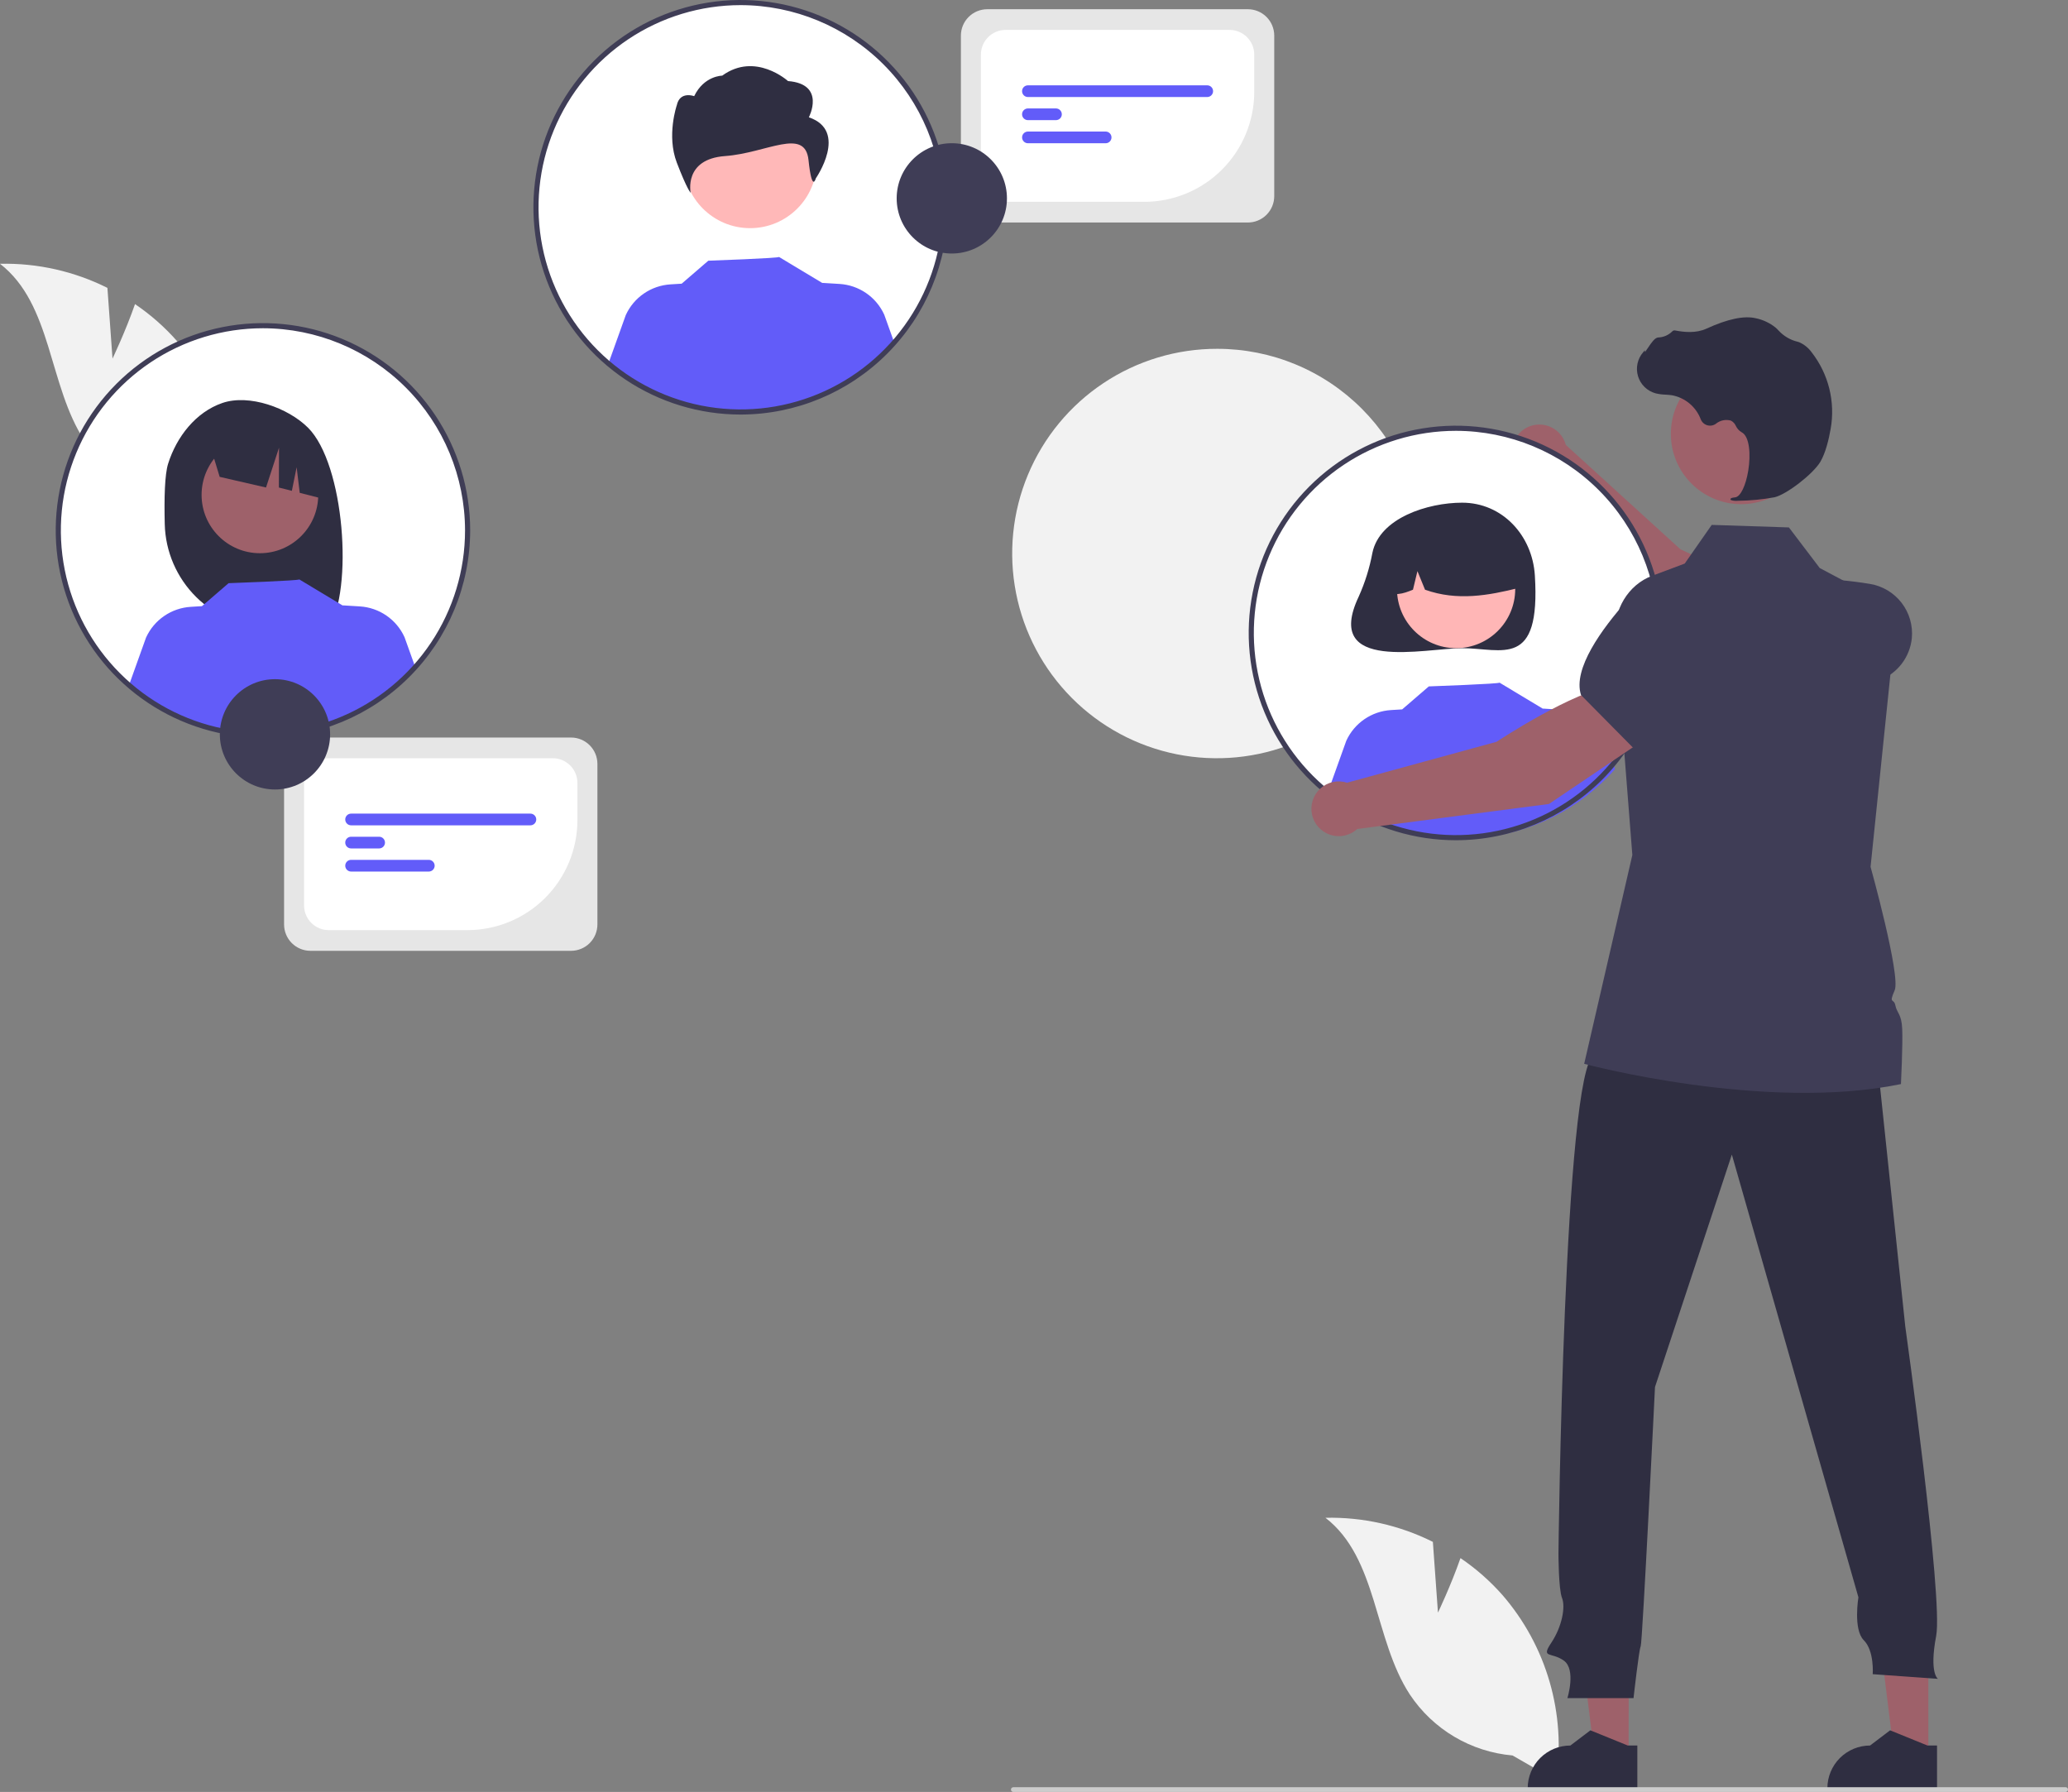 <svg width="449" height="389" viewBox="0 0 449 389" fill="none" xmlns="http://www.w3.org/2000/svg">
<rect x="0" y="0" width="449" height="389" fill="#808080" stroke="none"/>
<g clip-path="url(#clip0_304_62)">
<path d="M308.634 120.24C308.618 129.03 305.997 137.617 301.101 144.916C296.206 152.216 289.256 157.9 281.13 161.249C273.005 164.598 264.069 165.462 255.453 163.732C246.836 162.002 238.926 157.756 232.723 151.53C226.519 145.303 222.301 137.378 220.602 128.754C218.903 120.131 219.799 111.197 223.176 103.082C226.554 94.968 232.262 88.038 239.577 83.168C246.893 78.297 255.489 75.706 264.277 75.722C270.117 75.717 275.9 76.867 281.294 79.104C286.688 81.341 291.587 84.623 295.708 88.76C299.83 92.897 303.094 97.808 305.312 103.21C307.53 108.613 308.659 114.4 308.634 120.24Z" fill="#F2F2F2"/>
<path d="M382.588 146.145L388.835 134.214C383.233 127.448 364.851 119.242 364.851 119.242L339.972 96.594C339.707 95.584 339.181 94.661 338.446 93.919C337.711 93.177 336.793 92.641 335.786 92.366C334.778 92.091 333.716 92.087 332.706 92.353C331.696 92.619 330.774 93.147 330.033 93.882C329.291 94.618 328.757 95.536 328.483 96.544C328.209 97.553 328.206 98.615 328.473 99.625C328.741 100.635 329.269 101.556 330.006 102.297C330.743 103.037 331.662 103.57 332.67 103.843L359.547 136.082L382.588 146.145Z" fill="#9E616A"/>
<path d="M379.561 145.322L388.383 148.131C394.798 150.174 401.711 150.02 408.029 147.694C409.94 146.982 411.614 145.75 412.862 144.137C414.11 142.524 414.882 140.594 415.09 138.565C415.354 135.813 414.564 133.063 412.878 130.871C411.192 128.68 408.738 127.21 406.01 126.76C397.737 125.4 387.077 124.729 383.274 129.256L383.235 129.301L379.561 145.322Z" fill="#3F3D56"/>
<path d="M316.106 181.848C340.647 181.848 360.541 161.951 360.541 137.408C360.541 112.865 340.647 92.968 316.106 92.968C291.565 92.968 271.671 112.865 271.671 137.408C271.671 161.951 291.565 181.848 316.106 181.848Z" fill="white"/>
<path d="M297.971 120.026C297.361 123.302 296.361 126.495 294.992 129.534C287.154 146.118 309.476 140.712 317.453 140.712C326.175 140.712 334.52 145.299 333.246 124.918C332.701 116.212 326.175 109.124 317.453 109.124C310.003 109.124 299.529 112.435 297.971 120.026Z" fill="#2F2E41"/>
<path d="M316.147 140.708C323.234 140.708 328.98 134.962 328.98 127.874C328.98 120.785 323.234 115.039 316.147 115.039C309.059 115.039 303.313 120.785 303.313 127.874C303.313 134.962 309.059 140.708 316.147 140.708Z" fill="#FFB6B6"/>
<path d="M307.431 114.791C309.68 113.42 312.256 112.678 314.89 112.643C317.523 112.608 320.117 113.282 322.402 114.593C324.686 115.905 326.576 117.805 327.874 120.097C329.172 122.389 329.83 124.988 329.781 127.621C323.241 129.263 316.372 130.52 309.398 128.014L307.751 123.983L306.78 128.017C304.657 128.885 302.528 129.62 300.398 128.009C300.311 125.382 300.915 122.78 302.149 120.46C303.384 118.14 305.205 116.186 307.431 114.791Z" fill="#2F2E41"/>
<path d="M350.656 166.958C342.958 175.718 332.123 181.099 320.492 181.94C308.861 182.781 297.366 179.013 288.488 171.451L292.3 160.815C293.161 158.926 294.52 157.307 296.231 156.132C297.943 154.956 299.942 154.269 302.014 154.144L304.438 153.995L310.22 149.008C310.22 149.008 325.798 148.451 325.567 148.185L335.003 153.861L334.995 153.822L338.705 154.05C340.777 154.175 342.776 154.862 344.488 156.037C346.199 157.212 347.558 158.832 348.419 160.721L350.656 166.958Z" fill="#625CF9"/>
<path d="M312.207 350.075L311.103 334.717C303.871 331.101 295.865 329.306 287.781 329.486C299.154 338.278 298.243 355.85 306.119 367.876C308.605 371.608 311.898 374.732 315.755 377.018C319.612 379.304 323.933 380.693 328.4 381.082L337.865 386.527C338.948 379.371 338.466 372.064 336.454 365.111C334.441 358.158 330.945 351.724 326.207 346.253C323.518 343.21 320.457 340.517 317.096 338.239C315.027 344.179 312.207 350.075 312.207 350.075Z" fill="#F2F2F2"/>
<path d="M24.427 77.851L23.322 62.493C16.09 58.877 8.084 57.081 0 57.262C11.373 66.054 10.462 83.626 18.338 95.652C20.824 99.383 24.117 102.508 27.974 104.794C31.831 107.08 36.153 108.469 40.619 108.857L50.084 114.303C51.167 107.146 50.685 99.84 48.673 92.887C46.66 85.934 43.164 79.5 38.426 74.028C35.737 70.985 32.676 68.293 29.315 66.015C27.246 71.955 24.427 77.851 24.427 77.851Z" fill="#F2F2F2"/>
<path d="M353.612 381.335L346.229 381.334L342.717 352.854H353.614L353.612 381.335Z" fill="#9E616A"/>
<path d="M355.495 388.492L331.689 388.492V388.19C331.69 385.733 332.666 383.376 334.404 381.638C336.141 379.9 338.498 378.924 340.955 378.924H340.956L345.304 375.624L353.418 378.924L355.496 378.924L355.495 388.492Z" fill="#2F2E41"/>
<path d="M418.682 381.335L411.299 381.334L407.787 352.854H418.684L418.682 381.335Z" fill="#9E616A"/>
<path d="M420.565 388.493L396.759 388.492V388.19C396.759 385.733 397.735 383.376 399.473 381.638C401.211 379.9 403.567 378.924 406.025 378.924H406.025L410.374 375.624L418.487 378.924L420.565 378.924L420.565 388.493Z" fill="#2F2E41"/>
<path d="M407.453 228.905L413.663 287.904C413.663 287.904 421.93 346.979 420.377 355.13C418.825 363.282 420.765 364.446 420.765 364.446L406.6 363.437C406.6 363.437 406.988 358.391 404.659 356.062C402.331 353.733 403.495 346.747 403.495 346.747L376.016 250.642L359.328 301.102C359.328 301.102 356.611 356.607 356.223 357.383C355.835 358.16 354.67 368.64 354.67 368.64H340.31C340.31 368.64 342.251 362.429 339.534 360.489C336.817 358.548 334.489 360.101 336.817 356.607C339.146 353.114 339.922 348.844 339.146 346.903C338.37 344.963 338.37 337.2 338.37 337.2C338.37 337.2 339.534 232.399 346.132 228.905C352.73 225.412 407.453 228.905 407.453 228.905Z" fill="#2F2E41"/>
<path d="M378.045 109.447C386.48 109.447 393.318 102.609 393.318 94.172C393.318 85.736 386.48 78.897 378.045 78.897C369.61 78.897 362.771 85.736 362.771 94.172C362.771 102.609 369.61 109.447 378.045 109.447Z" fill="#9E616A"/>
<path d="M412.731 235.336C383.152 241.445 343.954 230.942 343.954 230.942L354.411 185.61L350.693 138.17C350.239 132.369 353.543 126.931 358.683 125.004L365.78 122.345L371.646 113.946L388.403 114.495L395.102 123.314L400.388 126.118L411.848 132.197L411.899 132.222V132.248L408.302 167.137L406.133 188.173C406.133 188.173 412.721 211.833 411.369 214.97C410.017 218.103 411.193 216.59 411.52 218.265C411.848 219.939 412.852 220.045 413.003 223.345C413.16 226.639 412.731 235.336 412.731 235.336Z" fill="#3F3D56"/>
<path d="M448.488 389H220.005C219.87 389 219.74 388.945 219.644 388.85C219.549 388.754 219.495 388.624 219.495 388.488C219.495 388.353 219.549 388.223 219.644 388.127C219.74 388.031 219.87 387.977 220.005 387.976H448.488C448.624 387.976 448.754 388.03 448.85 388.126C448.946 388.222 449 388.353 449 388.488C449 388.624 448.946 388.754 448.85 388.85C448.754 388.946 448.624 389 448.488 389Z" fill="#CCCCCC"/>
<path d="M377.301 108.714C379.98 108.686 382.652 108.43 385.287 107.948C387.896 107.347 393.652 102.895 395.22 100.266C396.386 98.312 397.085 95.29 397.467 93.099C397.983 90.199 397.883 87.224 397.176 84.365C396.468 81.506 395.168 78.827 393.36 76.503C392.662 75.529 391.715 74.762 390.618 74.282C390.521 74.247 390.421 74.216 390.32 74.191C388.73 73.816 387.288 72.974 386.179 71.773C385.964 71.53 385.731 71.303 385.483 71.093C384.239 70.097 382.778 69.41 381.217 69.087C378.697 68.482 375.091 69.24 370.5 71.344C368.194 72.401 365.634 72.106 363.661 71.731C363.551 71.713 363.437 71.724 363.332 71.763C363.227 71.802 363.134 71.868 363.062 71.954C362.248 72.759 361.159 73.226 360.014 73.261C359.313 73.31 358.603 74.3 357.746 75.59C357.552 75.882 357.325 76.224 357.16 76.432L357.127 76.041L356.742 76.488C356.136 77.192 355.718 78.037 355.527 78.946C355.336 79.854 355.378 80.796 355.649 81.684C355.92 82.572 356.411 83.377 357.076 84.024C357.742 84.671 358.561 85.139 359.456 85.385C360.166 85.554 360.892 85.651 361.622 85.673C362.064 85.701 362.522 85.73 362.962 85.795C364.374 86.046 365.696 86.66 366.801 87.575C367.905 88.49 368.753 89.676 369.262 91.017C369.382 91.327 369.572 91.605 369.817 91.83C370.061 92.055 370.355 92.22 370.673 92.314C370.992 92.407 371.328 92.426 371.656 92.37C371.983 92.312 372.293 92.181 372.562 91.985C373.008 91.618 373.537 91.365 374.103 91.247C374.669 91.129 375.255 91.149 375.811 91.306C376.294 91.559 376.677 91.971 376.893 92.472C377.154 93.029 377.576 93.497 378.104 93.814C379.905 94.684 380.132 98.741 379.582 102.141C379.05 105.419 377.895 107.811 376.772 107.956C375.907 108.068 375.81 108.133 375.751 108.288L375.699 108.426L375.799 108.552C376.283 108.713 376.795 108.768 377.301 108.714Z" fill="#2F2E41"/>
<path d="M316.106 182.404C307.207 182.404 298.509 179.765 291.11 174.821C283.711 169.877 277.944 162.849 274.539 154.627C271.134 146.405 270.243 137.358 271.979 128.63C273.715 119.901 278 111.884 284.292 105.591C290.584 99.298 298.601 95.012 307.328 93.276C316.056 91.54 325.102 92.431 333.323 95.837C341.544 99.242 348.571 105.01 353.515 112.409C358.459 119.809 361.097 128.508 361.097 137.408C361.084 149.338 356.339 160.775 347.905 169.21C339.47 177.646 328.034 182.391 316.106 182.404ZM316.106 93.525C307.428 93.525 298.944 96.099 291.728 100.921C284.513 105.742 278.889 112.596 275.568 120.615C272.247 128.633 271.378 137.457 273.071 145.969C274.764 154.482 278.943 162.301 285.079 168.438C291.216 174.575 299.034 178.755 307.546 180.448C316.057 182.141 324.88 181.272 332.897 177.951C340.915 174.629 347.768 169.005 352.589 161.788C357.411 154.571 359.984 146.087 359.984 137.408C359.971 125.773 355.344 114.619 347.118 106.393C338.892 98.166 327.739 93.538 316.106 93.525Z" fill="#3F3D56"/>
<path d="M160.804 89.436C185.345 89.436 205.239 69.54 205.239 44.996C205.239 20.453 185.345 0.557 160.804 0.557C136.263 0.557 116.369 20.453 116.369 44.996C116.369 69.54 136.263 89.436 160.804 89.436Z" fill="white"/>
<path d="M162.861 49.529C170.863 49.529 177.35 43.042 177.35 35.038C177.35 27.035 170.863 20.547 162.861 20.547C154.859 20.547 148.372 27.035 148.372 35.038C148.372 43.042 154.859 49.529 162.861 49.529Z" fill="#FFB8B8"/>
<path d="M175.618 25.465C175.618 25.465 179.391 18.253 171.091 17.597C171.091 17.597 164.015 11.178 156.803 16.423C156.803 16.423 152.87 16.423 150.718 20.875C150.718 20.875 147.625 19.702 146.945 22.843C146.945 22.843 144.681 29.4 146.945 35.301C149.209 41.202 149.961 41.858 149.961 41.858C149.961 41.858 148.372 34.535 157.427 33.879C166.482 33.223 174.789 27.55 175.544 34.763C176.299 41.976 177.128 38.717 177.128 38.717C177.128 38.717 184.295 28.416 175.618 25.465Z" fill="#2F2E41"/>
<path d="M194.221 74.546C186.523 83.306 175.689 88.688 164.058 89.528C152.427 90.369 140.931 86.602 132.054 79.039L135.865 68.403C136.726 66.514 138.085 64.895 139.797 63.72C141.508 62.545 143.507 61.858 145.579 61.732L148.004 61.583L153.785 56.596C153.785 56.596 169.364 56.04 169.132 55.774L178.569 61.45L178.561 61.411L182.27 61.638C184.343 61.763 186.342 62.45 188.053 63.625C189.765 64.801 191.124 66.42 191.985 68.309L194.221 74.546Z" fill="#625CF9"/>
<path d="M160.805 89.993C151.906 89.993 143.207 87.354 135.809 82.41C128.41 77.465 122.643 70.438 119.238 62.216C115.832 53.994 114.942 44.947 116.678 36.218C118.414 27.49 122.699 19.472 128.991 13.179C135.283 6.886 143.3 2.601 152.027 0.865C160.755 -0.872 169.801 0.019 178.022 3.425C186.243 6.831 193.27 12.598 198.214 19.998C203.157 27.397 205.796 36.097 205.796 44.996C205.783 56.926 201.038 68.363 192.603 76.799C184.169 85.234 172.733 89.979 160.805 89.993ZM160.805 1.113C152.126 1.113 143.643 3.687 136.427 8.509C129.211 13.331 123.587 20.184 120.266 28.203C116.945 36.222 116.076 45.045 117.769 53.558C119.462 62.07 123.641 69.889 129.778 76.026C135.914 82.164 143.733 86.343 152.244 88.036C160.756 89.73 169.578 88.861 177.596 85.539C185.614 82.218 192.467 76.593 197.288 69.376C202.109 62.16 204.683 53.676 204.683 44.996C204.67 33.362 200.043 22.208 191.817 13.981C183.591 5.754 172.438 1.127 160.805 1.113Z" fill="#3F3D56"/>
<path d="M57.09 159.58C81.631 159.58 101.525 139.683 101.525 115.14C101.525 90.597 81.631 70.7 57.09 70.7C32.55 70.7 12.655 90.597 12.655 115.14C12.655 139.683 32.55 159.58 57.09 159.58Z" fill="white"/>
<path d="M36.495 100.684C38.332 94.828 42.51 89.457 48.289 87.477C54.068 85.497 62.529 88.513 66.873 92.843C74.82 100.763 76.759 127.974 71.3 136.572C70.214 136.515 66.466 136.472 65.367 136.431L63.813 131.248V136.38C62.062 136.326 60.297 136.289 58.519 136.268C52.556 136.194 46.854 133.811 42.612 129.62C38.37 125.428 35.917 119.755 35.771 113.793C35.628 108.09 35.771 102.992 36.495 100.684Z" fill="#2F2E41"/>
<path d="M56.431 120.093C63.425 120.093 69.095 114.423 69.095 107.428C69.095 100.433 63.425 94.763 56.431 94.763C49.437 94.763 43.768 100.433 43.768 107.428C43.768 114.423 49.437 120.093 56.431 120.093Z" fill="#9E616A"/>
<path d="M45.502 96.305L60.083 89.003C63.064 90.347 65.631 92.463 67.519 95.133C69.406 97.803 70.545 100.93 70.817 104.189L71.18 108.543L65.075 106.988L64.406 101.421L63.369 106.554L60.551 105.837L60.578 97.194L57.758 105.831L47.694 103.518L45.502 96.305Z" fill="#2F2E41"/>
<path d="M90.064 144.549C82.366 153.309 71.532 158.69 59.901 159.531C48.269 160.372 36.774 156.604 27.896 149.042L31.708 138.406C32.569 136.517 33.928 134.898 35.64 133.723C37.351 132.547 39.35 131.86 41.422 131.734L43.847 131.586L49.628 126.599C49.628 126.599 65.206 126.042 64.975 125.776L74.411 131.452L74.404 131.413L78.113 131.64C80.185 131.765 82.184 132.452 83.896 133.628C85.607 134.803 86.966 136.422 87.827 138.312L90.064 144.549Z" fill="#625CF9"/>
<path d="M57.09 160.136C48.192 160.136 39.493 157.497 32.094 152.553C24.695 147.609 18.929 140.581 15.523 132.359C12.118 124.137 11.227 115.09 12.963 106.362C14.699 97.633 18.984 89.616 25.276 83.323C31.569 77.03 39.585 72.744 48.313 71.008C57.04 69.272 66.087 70.163 74.308 73.569C82.529 76.974 89.556 82.742 94.499 90.141C99.443 97.541 102.082 106.241 102.082 115.14C102.068 127.07 97.324 138.507 88.889 146.942C80.454 155.378 69.019 160.123 57.09 160.136ZM57.09 71.257C48.412 71.257 39.928 73.831 32.713 78.653C25.497 83.475 19.873 90.328 16.552 98.347C13.231 106.365 12.362 115.189 14.055 123.701C15.748 132.214 19.927 140.033 26.064 146.17C32.2 152.307 40.018 156.487 48.53 158.18C57.041 159.873 65.864 159.004 73.882 155.683C81.899 152.361 88.752 146.737 93.574 139.52C98.395 132.304 100.968 123.819 100.968 115.14C100.955 103.506 96.328 92.351 88.102 84.125C79.876 75.898 68.723 71.27 57.09 71.257Z" fill="#3F3D56"/>
<path d="M357.145 160.463L350.418 148.795C341.703 149.902 324.928 161.03 324.928 161.03L292.479 169.91C291.484 169.592 290.423 169.542 289.403 169.765C288.382 169.988 287.439 170.476 286.667 171.18C285.895 171.884 285.322 172.778 285.006 173.774C284.689 174.769 284.641 175.831 284.865 176.851C285.089 177.871 285.578 178.814 286.283 179.585C286.987 180.357 287.883 180.928 288.879 181.244C289.874 181.559 290.936 181.606 291.955 181.38C292.975 181.155 293.918 180.665 294.688 179.959L336.306 174.53L357.145 160.463Z" fill="#9E616A"/>
<path d="M354.828 162.578L369.889 149.961L372.08 139.806C372.503 137.811 372.36 135.737 371.666 133.819C370.972 131.901 369.756 130.215 368.155 128.953C365.972 127.255 363.227 126.45 360.474 126.7C357.721 126.949 355.165 128.235 353.323 130.297C347.744 136.556 341.467 145.199 343.252 150.835L343.27 150.892L354.828 162.578Z" fill="#3F3D56"/>
<path d="M123.989 206.406H67.398C65.882 206.404 64.427 205.801 63.355 204.729C62.283 203.656 61.679 202.202 61.678 200.685V165.827C61.679 164.31 62.283 162.856 63.355 161.783C64.427 160.711 65.882 160.108 67.398 160.106H123.989C125.505 160.108 126.959 160.711 128.032 161.783C129.104 162.856 129.707 164.31 129.709 165.827V200.685C129.707 202.202 129.104 203.656 128.032 204.729C126.959 205.801 125.505 206.404 123.989 206.406Z" fill="#E6E6E6"/>
<path d="M101.504 201.916H71.376C69.956 201.914 68.594 201.349 67.59 200.345C66.585 199.341 66.02 197.979 66.019 196.558V169.954C66.02 168.533 66.585 167.171 67.59 166.167C68.594 165.162 69.956 164.597 71.376 164.596H120.011C121.431 164.597 122.793 165.162 123.797 166.167C124.802 167.171 125.367 168.533 125.368 169.954V178.05C125.361 184.377 122.844 190.444 118.371 194.918C113.897 199.392 107.831 201.909 101.504 201.916Z" fill="white"/>
<path d="M115.159 179.164H76.228C75.891 179.164 75.568 179.03 75.33 178.792C75.092 178.554 74.958 178.231 74.958 177.894C74.958 177.557 75.092 177.234 75.33 176.996C75.568 176.758 75.891 176.624 76.228 176.624H115.159C115.496 176.624 115.819 176.758 116.057 176.996C116.295 177.234 116.429 177.557 116.429 177.894C116.429 178.231 116.295 178.554 116.057 178.792C115.819 179.03 115.496 179.164 115.159 179.164Z" fill="#625CF9"/>
<path d="M82.318 184.181H76.228C75.891 184.181 75.568 184.048 75.33 183.809C75.092 183.571 74.958 183.248 74.958 182.911C74.958 182.575 75.092 182.252 75.33 182.014C75.568 181.775 75.891 181.642 76.228 181.642H82.318C82.654 181.642 82.977 181.775 83.216 182.014C83.454 182.252 83.587 182.575 83.587 182.911C83.587 183.248 83.454 183.571 83.216 183.809C82.977 184.048 82.654 184.181 82.318 184.181Z" fill="#625CF9"/>
<path d="M93.103 189.199H76.228C75.891 189.198 75.569 189.064 75.331 188.826C75.094 188.588 74.96 188.266 74.96 187.929C74.96 187.593 75.094 187.27 75.331 187.032C75.569 186.794 75.891 186.66 76.228 186.659H93.103C93.44 186.66 93.762 186.794 93.999 187.032C94.237 187.27 94.371 187.593 94.371 187.929C94.371 188.266 94.237 188.588 93.999 188.826C93.762 189.064 93.44 189.198 93.103 189.199Z" fill="#625CF9"/>
<path d="M59.703 171.384C66.314 171.384 71.674 166.024 71.674 159.412C71.674 152.799 66.314 147.439 59.703 147.439C53.092 147.439 47.732 152.799 47.732 159.412C47.732 166.024 53.092 171.384 59.703 171.384Z" fill="#3F3D56"/>
<path d="M270.94 48.304H214.35C212.833 48.303 211.379 47.699 210.307 46.627C209.234 45.554 208.631 44.1 208.629 42.583V7.725C208.631 6.208 209.234 4.754 210.307 3.682C211.379 2.609 212.833 2.006 214.35 2.004H270.94C272.457 2.006 273.911 2.609 274.983 3.682C276.056 4.754 276.659 6.208 276.661 7.725V42.583C276.659 44.1 276.056 45.554 274.983 46.627C273.911 47.699 272.457 48.303 270.94 48.304Z" fill="#E6E6E6"/>
<path d="M248.456 43.815H218.328C216.907 43.813 215.546 43.248 214.541 42.243C213.537 41.239 212.972 39.877 212.97 38.457V11.852C212.972 10.431 213.537 9.07 214.541 8.065C215.546 7.061 216.907 6.496 218.328 6.494H266.963C268.383 6.496 269.745 7.061 270.749 8.065C271.753 9.07 272.318 10.431 272.32 11.852V19.948C272.313 26.276 269.796 32.342 265.322 36.816C260.849 41.291 254.783 43.807 248.456 43.815Z" fill="white"/>
<path d="M262.111 21.062H223.179C222.843 21.062 222.52 20.928 222.282 20.69C222.043 20.452 221.91 20.129 221.91 19.792C221.91 19.456 222.043 19.133 222.282 18.894C222.52 18.656 222.843 18.523 223.179 18.523H262.111C262.448 18.523 262.77 18.656 263.009 18.894C263.247 19.133 263.38 19.456 263.38 19.792C263.38 20.129 263.247 20.452 263.009 20.69C262.77 20.928 262.448 21.062 262.111 21.062Z" fill="#625CF9"/>
<path d="M229.269 26.08H223.179C222.843 26.08 222.52 25.946 222.282 25.708C222.043 25.47 221.91 25.147 221.91 24.81C221.91 24.473 222.043 24.15 222.282 23.912C222.52 23.674 222.843 23.54 223.179 23.54H229.269C229.606 23.54 229.929 23.674 230.167 23.912C230.405 24.15 230.539 24.473 230.539 24.81C230.539 25.147 230.405 25.47 230.167 25.708C229.929 25.946 229.606 26.08 229.269 26.08Z" fill="#625CF9"/>
<path d="M240.056 31.098H223.18C222.843 31.097 222.521 30.963 222.284 30.725C222.046 30.486 221.913 30.164 221.913 29.828C221.913 29.491 222.046 29.169 222.284 28.931C222.521 28.692 222.843 28.558 223.18 28.558H240.056C240.392 28.558 240.715 28.692 240.953 28.93C241.191 29.168 241.325 29.491 241.325 29.828C241.325 30.164 241.191 30.487 240.953 30.726C240.715 30.964 240.392 31.098 240.056 31.098Z" fill="#625CF9"/>
<path d="M206.655 55.035C213.266 55.035 218.626 49.674 218.626 43.062C218.626 36.45 213.266 31.09 206.655 31.09C200.043 31.09 194.684 36.45 194.684 43.062C194.684 49.674 200.043 55.035 206.655 55.035Z" fill="#3F3D56"/>
</g>
<defs>
<clipPath id="clip0_304_62">
<rect width="449" height="389" fill="white"/>
</clipPath>
</defs>
</svg>
